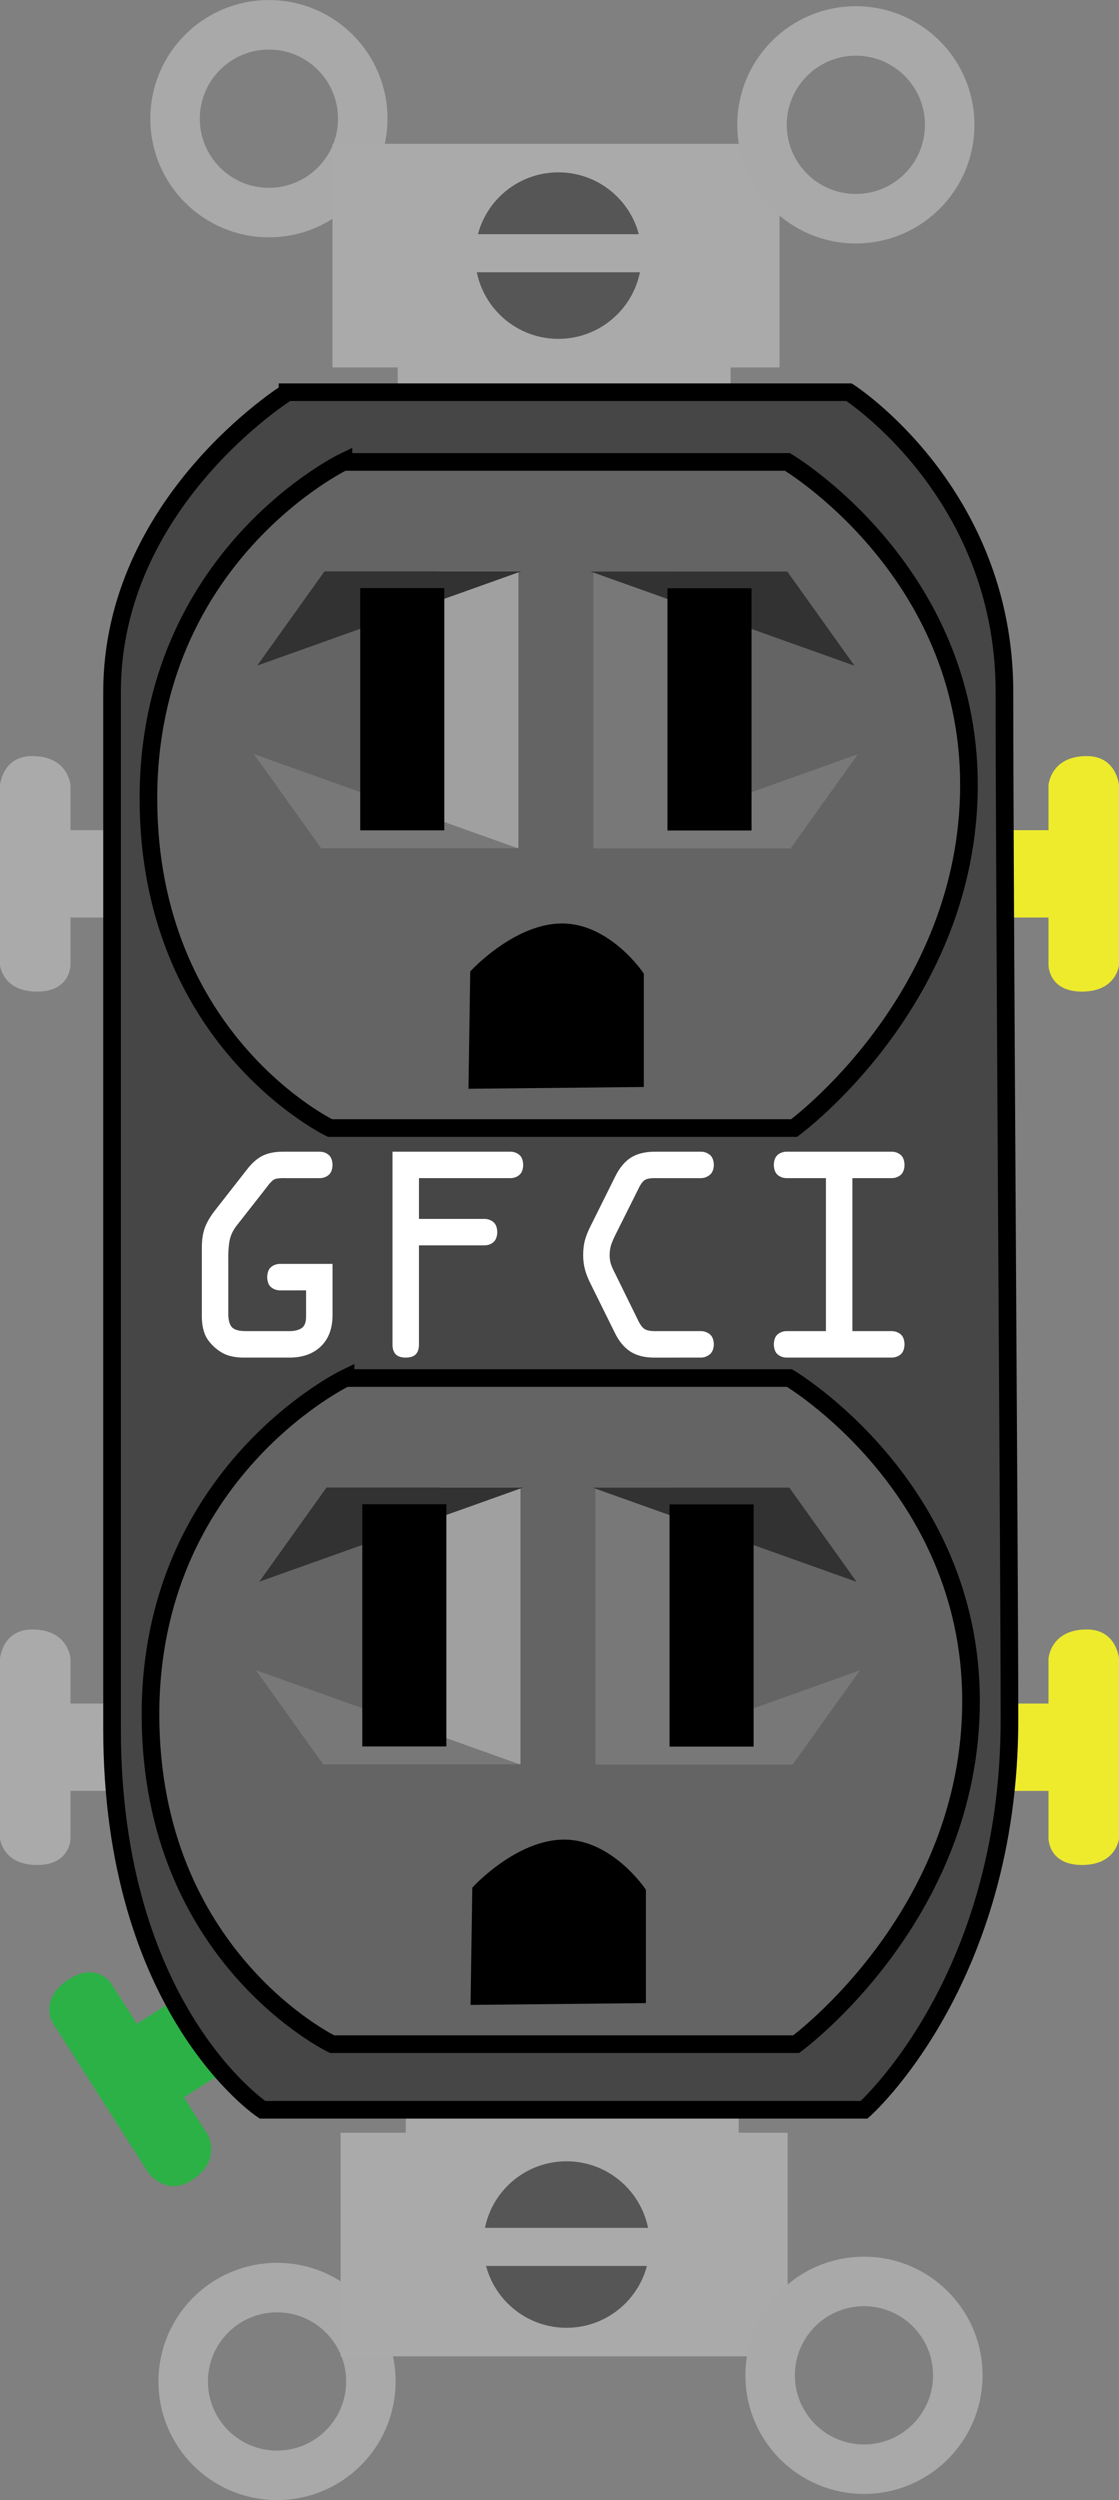<?xml version="1.0" encoding="UTF-8" standalone="no"?>
<!-- Created with Inkscape (http://www.inkscape.org/) -->

<svg
   xmlns:dc="http://purl.org/dc/elements/1.1/"
   xmlns:cc="http://creativecommons.org/ns#"
   xmlns:rdf="http://www.w3.org/1999/02/22-rdf-syntax-ns#"
   xmlns:svg="http://www.w3.org/2000/svg"
   xmlns="http://www.w3.org/2000/svg"
   xmlns:sodipodi="http://sodipodi.sourceforge.net/DTD/sodipodi-0.dtd"
   xmlns:inkscape="http://www.inkscape.org/namespaces/inkscape"
   width="126.897"
   height="283.403"
   id="svg4478"
   version="1.1"
   inkscape:version="0.48.5 r10040"
   sodipodi:docname="gfcioutlet.svg">
  <rect width="100%" height="100%" fill="#808080" stroke="none"/>
  <defs
     id="defs4480" />
  <sodipodi:namedview
     id="base"
     pagecolor="#ffffff"
     bordercolor="#666666"
     borderopacity="1.0"
     inkscape:pageopacity="0.0"
     inkscape:pageshadow="2"
     inkscape:zoom="1.61875"
     inkscape:cx="85.443648"
     inkscape:cy="153.7367"
     inkscape:document-units="px"
     inkscape:current-layer="layer1"
     showgrid="true"
     fit-margin-top="0"
     fit-margin-left="0"
     fit-margin-right="0"
     fit-margin-bottom="0"
     inkscape:window-width="1366"
     inkscape:window-height="705"
     inkscape:window-x="-8"
     inkscape:window-y="-8"
     inkscape:window-maximized="1"
     units="in">
    <inkscape:grid
       type="xygrid"
       id="grid3049"
       units="in"
       empspacing="5"
       visible="true"
       enabled="true"
       snapvisiblegridlinesonly="false"
       originx="0.75in"
       originy="1.725in" />
  </sodipodi:namedview>
  <g
     inkscape:label="Layer 1"
     inkscape:groupmode="layer"
     id="layer1"
     transform="translate(-307.818,-353.518)">
    <g
       id="g3082">
      <g
         style="fill:#eeeb2d;fill-opacity:1"
         transform="matrix(0,1,-1,0,523.986,237.87)"
         id="g4248-4">
        <path
           style="fill:#eeeb2d;fill-opacity:1;stroke:none"
           d="m 204.655,89.271 20.397,0 c 0,0 3,0.275 3,4.208 0,3.788 -3,3.787 -3,3.787 l -20.397,0 c 0,0 -3.346,-0.231 -3.299,-4.418 0.037,-3.313 3.299,-3.577 3.299,-3.577 z"
           id="path4244-2"
           inkscape:connector-curvature="0"
           sodipodi:nodetypes="ccsccsc" />
        <rect
           style="fill:#eeeb2d;fill-opacity:1;stroke:none"
           id="rect4246-7"
           width="9.898"
           height="14.998"
           x="209.754"
           y="94.07" />
      </g>
      <g
         style="fill:#eeeb2d;fill-opacity:1"
         transform="matrix(0,1,-1,0,523.986,336.87)"
         id="g4248-4-7">
        <path
           style="fill:#eeeb2d;fill-opacity:1;stroke:none"
           d="m 204.655,89.271 20.397,0 c 0,0 3,0.275 3,4.208 0,3.788 -3,3.787 -3,3.787 l -20.397,0 c 0,0 -3.346,-0.231 -3.299,-4.418 0.037,-3.313 3.299,-3.577 3.299,-3.577 z"
           id="path4244-2-9"
           inkscape:connector-curvature="0"
           sodipodi:nodetypes="ccsccsc" />
        <rect
           style="fill:#eeeb2d;fill-opacity:1;stroke:none"
           id="rect4246-7-3"
           width="9.898"
           height="14.998"
           x="209.754"
           y="94.07" />
      </g>
      <g
         style="fill:#aaaaaa;fill-opacity:1"
         transform="matrix(0,1,1,0,218.547,237.87)"
         id="g4248-4-1">
        <path
           style="fill:#aaaaaa;fill-opacity:1;stroke:none"
           d="m 204.655,89.271 20.397,0 c 0,0 3,0.275 3,4.208 0,3.788 -3,3.787 -3,3.787 l -20.397,0 c 0,0 -3.346,-0.231 -3.299,-4.418 0.037,-3.313 3.299,-3.577 3.299,-3.577 z"
           id="path4244-2-98"
           inkscape:connector-curvature="0"
           sodipodi:nodetypes="ccsccsc" />
        <rect
           style="fill:#aaaaaa;fill-opacity:1;stroke:none"
           id="rect4246-7-6"
           width="9.898"
           height="14.998"
           x="209.754"
           y="94.07" />
      </g>
      <g
         style="fill:#aaaaaa;fill-opacity:1"
         transform="matrix(0,1,1,0,218.547,336.87)"
         id="g4248-4-7-5">
        <path
           style="fill:#aaaaaa;fill-opacity:1;stroke:none"
           d="m 204.655,89.271 20.397,0 c 0,0 3,0.275 3,4.208 0,3.788 -3,3.787 -3,3.787 l -20.397,0 c 0,0 -3.346,-0.231 -3.299,-4.418 0.037,-3.313 3.299,-3.577 3.299,-3.577 z"
           id="path4244-2-9-0"
           inkscape:connector-curvature="0"
           sodipodi:nodetypes="ccsccsc" />
        <rect
           style="fill:#aaaaaa;fill-opacity:1;stroke:none"
           id="rect4246-7-3-2"
           width="9.898"
           height="14.998"
           x="209.754"
           y="94.07" />
      </g>
      <g
         transform="matrix(-0.538,-0.843,0.843,-0.538,359.525,820.418)"
         id="g4248">
        <path
           style="fill:#2cb146;fill-opacity:1;stroke:none"
           d="m 204.655,89.271 20.397,0 c 0,0 3,0.275 3,4.208 0,3.788 -3,3.787 -3,3.787 l -20.397,0 c 0,0 -3.346,-0.231 -3.299,-4.418 0.037,-3.313 3.299,-3.577 3.299,-3.577 z"
           id="path4244"
           inkscape:connector-curvature="0"
           sodipodi:nodetypes="ccsccsc" />
        <rect
           style="fill:#2cb146;fill-opacity:1;stroke:none"
           id="rect4246"
           width="9.898"
           height="14.998"
           x="209.754"
           y="94.07" />
      </g>
      <g
         transform="translate(287.276,328.556)"
         id="g4192">
        <g
           id="g4120"
           transform="translate(-233.525,-32.359)">
          <path
             transform="matrix(0.877,0,0,0.877,32.699,8.81)"
             d="m 299.322,70.656 c 0,6.702 -5.433,12.135 -12.135,12.135 -6.702,0 -12.135,-5.433 -12.135,-12.135 0,-6.702 5.433,-12.135 12.135,-12.135 6.702,0 12.135,5.433 12.135,12.135 z"
             sodipodi:ry="12.134671"
             sodipodi:rx="12.134671"
             sodipodi:cy="70.655502"
             sodipodi:cx="287.18723"
             id="path4078"
             style="fill:none;stroke:#a9a9a9;stroke-width:6.4;stroke-miterlimit:4;stroke-opacity:1;stroke-dasharray:none"
             sodipodi:type="arc" />
          <rect
             y="73.622"
             x="291.771"
             height="25.348"
             width="50.696"
             id="rect4098"
             style="fill:#aaaaaa;fill-opacity:1;stroke:none" />
          <rect
             y="93.195"
             x="299.165"
             height="12.944"
             width="37.752"
             id="rect4100"
             style="fill:#aaaaaa;fill-opacity:1;stroke:none" />
          <path
             transform="matrix(0.877,0,0,0.877,99.26,9.506)"
             d="m 299.322,70.656 c 0,6.702 -5.433,12.135 -12.135,12.135 -6.702,0 -12.135,-5.433 -12.135,-12.135 0,-6.702 5.433,-12.135 12.135,-12.135 6.702,0 12.135,5.433 12.135,12.135 z"
             sodipodi:ry="12.134671"
             sodipodi:rx="12.134671"
             sodipodi:cy="70.655502"
             sodipodi:cx="287.18723"
             id="path4078-7"
             style="fill:none;stroke:#a9a9a9;stroke-width:6.4;stroke-miterlimit:4;stroke-opacity:1;stroke-dasharray:none"
             sodipodi:type="arc" />
        </g>
        <path
           sodipodi:type="arc"
           style="fill:#565656;fill-opacity:1;stroke:none"
           id="path4188"
           sodipodi:cx="317.38907"
           sodipodi:cy="84.138466"
           sodipodi:rx="9.4380779"
           sodipodi:ry="9.4380779"
           d="m 326.827,84.138 c 0,5.213 -4.226,9.438 -9.438,9.438 -5.213,0 -9.438,-4.226 -9.438,-9.438 0,-5.213 4.226,-9.438 9.438,-9.438 5.213,0 9.438,4.226 9.438,9.438 z"
           transform="translate(-233.525,-30.202)" />
        <rect
           style="fill:#aaaaaa;fill-opacity:1;stroke:none"
           id="rect4190"
           width="23.73"
           height="4.315"
           x="71.729"
           y="51.51" />
      </g>
      <g
         id="g4192-2"
         transform="matrix(1,0,0,-1,288.197,661.883)">
        <g
           id="g4120-3"
           transform="translate(-233.525,-32.359)">
          <path
             transform="matrix(0.877,0,0,0.877,32.699,8.81)"
             d="m 299.322,70.656 c 0,6.702 -5.433,12.135 -12.135,12.135 -6.702,0 -12.135,-5.433 -12.135,-12.135 0,-6.702 5.433,-12.135 12.135,-12.135 6.702,0 12.135,5.433 12.135,12.135 z"
             sodipodi:ry="12.134671"
             sodipodi:rx="12.134671"
             sodipodi:cy="70.655502"
             sodipodi:cx="287.18723"
             id="path4078-3"
             style="fill:none;stroke:#a9a9a9;stroke-width:6.4;stroke-miterlimit:4;stroke-opacity:1;stroke-dasharray:none"
             sodipodi:type="arc" />
          <rect
             y="73.622"
             x="291.771"
             height="25.348"
             width="50.696"
             id="rect4098-41"
             style="fill:#aaaaaa;fill-opacity:1;stroke:none" />
          <rect
             y="93.195"
             x="299.165"
             height="12.944"
             width="37.752"
             id="rect4100-1"
             style="fill:#aaaaaa;fill-opacity:1;stroke:none" />
          <path
             transform="matrix(0.877,0,0,0.877,99.26,9.506)"
             d="m 299.322,70.656 c 0,6.702 -5.433,12.135 -12.135,12.135 -6.702,0 -12.135,-5.433 -12.135,-12.135 0,-6.702 5.433,-12.135 12.135,-12.135 6.702,0 12.135,5.433 12.135,12.135 z"
             sodipodi:ry="12.134671"
             sodipodi:rx="12.134671"
             sodipodi:cy="70.655502"
             sodipodi:cx="287.18723"
             id="path4078-7-3"
             style="fill:none;stroke:#a9a9a9;stroke-width:6.4;stroke-miterlimit:4;stroke-opacity:1;stroke-dasharray:none"
             sodipodi:type="arc" />
        </g>
        <path
           sodipodi:type="arc"
           style="fill:#565656;fill-opacity:1;stroke:none"
           id="path4188-8"
           sodipodi:cx="317.38907"
           sodipodi:cy="84.138466"
           sodipodi:rx="9.4380779"
           sodipodi:ry="9.4380779"
           d="m 326.827,84.138 c 0,5.213 -4.226,9.438 -9.438,9.438 -5.213,0 -9.438,-4.226 -9.438,-9.438 0,-5.213 4.226,-9.438 9.438,-9.438 5.213,0 9.438,4.226 9.438,9.438 z"
           transform="translate(-233.525,-30.202)" />
        <rect
           style="fill:#aaaaaa;fill-opacity:1;stroke:none"
           id="rect4190-7"
           width="23.73"
           height="4.315"
           x="71.729"
           y="51.51" />
      </g>
      <path
         sodipodi:nodetypes="ccssccssc"
         inkscape:connector-curvature="0"
         id="path4058-9"
         d="m 340.424,397.976 63.676,0 c 0,0 17.625,11.326 17.625,33.977 0,22.651 0.569,99.774 0.569,116.493 0,29.663 -16.488,44.224 -16.488,44.224 l -68.225,0 c 0,0 -17.056,-11.326 -17.056,-43.145 0,-31.82 0,-95.999 0,-117.571 0,-21.573 19.899,-33.977 19.899,-33.977 z"
         style="fill:#464646;fill-opacity:1;stroke:#000000;stroke-width:2;stroke-linecap:butt;stroke-linejoin:miter;stroke-miterlimit:4;stroke-opacity:1;stroke-dasharray:none" />
      <path
         sodipodi:nodetypes="ccsccsc"
         inkscape:connector-curvature="0"
         id="path3001"
         d="m 346.768,405.878 50.339,0 c 0,0 20.593,12.203 20.593,36.61 0,24.407 -19.831,38.898 -19.831,38.898 l -52.627,0 c 0,0 -20.593,-9.915 -20.593,-37.373 0,-27.458 22.119,-38.136 22.119,-38.136 z"
         style="fill:#646464;fill-opacity:1;stroke:#000000;stroke-width:2;stroke-linecap:butt;stroke-linejoin:miter;stroke-miterlimit:4;stroke-opacity:1;stroke-dasharray:none" />
      <g
         transform="translate(287.276,326.556)"
         id="g3896">
        <rect
           id="rect3106"
           width="9.153"
           height="31.367"
           x="70.178"
           y="91.718"
           style="fill:#a0a0a0;fill-opacity:1" />
        <path
           style="fill:#323232;fill-opacity:1;stroke:none"
           d="m 49.711,102.408 7.627,-10.678 22.309,0 z"
           id="path3003"
           inkscape:connector-curvature="0"
           sodipodi:nodetypes="cccc" />
        <path
           style="fill:#787878;fill-opacity:1;stroke:none"
           d="m 49.336,112.44 7.627,10.678 22.309,0 z"
           id="path3003-7-4"
           inkscape:connector-curvature="0"
           sodipodi:nodetypes="cccc" />
        <rect
           id="rect3059"
           width="9.534"
           height="27.458"
           x="61.392"
           y="93.627" />
      </g>
      <path
         sodipodi:nodetypes="ccsccc"
         inkscape:connector-curvature="0"
         id="path3126"
         d="m 361.45,476.429 0.191,-12.585 c 0,0 4.767,-5.148 9.915,-5.148 5.148,0 8.771,5.339 8.771,5.339 l 0,12.203 z"
         style="fill:#000000;fill-opacity:1;stroke:#000000;stroke-width:1px;stroke-linecap:butt;stroke-linejoin:miter;stroke-opacity:1" />
      <g
         transform="translate(287.276,326.556)"
         id="g3984">
        <rect
           id="rect3106-8"
           width="9.153"
           height="31.367"
           x="-96.982"
           y="91.735"
           style="fill:#787878;fill-opacity:1"
           transform="scale(-1,1)" />
        <path
           style="fill:#323232;fill-opacity:1;stroke:none"
           d="m 117.449,102.425 -7.627,-10.678 -22.309,0 z"
           id="path3003-8"
           inkscape:connector-curvature="0"
           sodipodi:nodetypes="cccc" />
        <path
           style="fill:#787878;fill-opacity:1;stroke:none"
           d="m 117.825,112.457 -7.627,10.678 -22.309,0 z"
           id="path3003-7-4-2"
           inkscape:connector-curvature="0"
           sodipodi:nodetypes="cccc" />
        <rect
           id="rect3059-4"
           width="9.534"
           height="27.458"
           x="-105.768"
           y="93.644"
           transform="scale(-1,1)" />
      </g>
      <path
         sodipodi:nodetypes="ccsccsc"
         inkscape:connector-curvature="0"
         id="path3001-2"
         d="m 347.003,509.725 50.339,0 c 0,0 20.593,12.203 20.593,36.61 0,24.407 -19.831,38.898 -19.831,38.898 l -52.627,0 c 0,0 -20.593,-9.915 -20.593,-37.373 0,-27.458 22.119,-38.136 22.119,-38.136 z"
         style="fill:#646464;fill-opacity:1;stroke:#000000;stroke-width:2;stroke-linecap:butt;stroke-linejoin:miter;stroke-miterlimit:4;stroke-opacity:1;stroke-dasharray:none" />
      <g
         transform="translate(287.511,430.403)"
         id="g3896-3">
        <rect
           id="rect3106-2"
           width="9.153"
           height="31.367"
           x="70.178"
           y="91.718"
           style="fill:#a0a0a0;fill-opacity:1" />
        <path
           style="fill:#323232;fill-opacity:1;stroke:none"
           d="m 49.711,102.408 7.627,-10.678 22.309,0 z"
           id="path3003-2"
           inkscape:connector-curvature="0"
           sodipodi:nodetypes="cccc" />
        <path
           style="fill:#787878;fill-opacity:1;stroke:none"
           d="m 49.336,112.44 7.627,10.678 22.309,0 z"
           id="path3003-7-4-1"
           inkscape:connector-curvature="0"
           sodipodi:nodetypes="cccc" />
        <rect
           id="rect3059-6"
           width="9.534"
           height="27.458"
           x="61.392"
           y="93.627" />
      </g>
      <path
         sodipodi:nodetypes="ccsccc"
         inkscape:connector-curvature="0"
         id="path3126-8"
         d="m 361.685,580.276 0.191,-12.585 c 0,0 4.767,-5.148 9.915,-5.148 5.148,0 8.771,5.339 8.771,5.339 l 0,12.203 z"
         style="fill:#000000;fill-opacity:1;stroke:#000000;stroke-width:1px;stroke-linecap:butt;stroke-linejoin:miter;stroke-opacity:1" />
      <g
         transform="translate(287.511,430.403)"
         id="g3984-5">
        <rect
           id="rect3106-8-7"
           width="9.153"
           height="31.367"
           x="-96.982"
           y="91.735"
           style="fill:#787878;fill-opacity:1"
           transform="scale(-1,1)" />
        <path
           style="fill:#323232;fill-opacity:1;stroke:none"
           d="m 117.449,102.425 -7.627,-10.678 -22.309,0 z"
           id="path3003-8-6"
           inkscape:connector-curvature="0"
           sodipodi:nodetypes="cccc" />
        <path
           style="fill:#787878;fill-opacity:1;stroke:none"
           d="m 117.825,112.457 -7.627,10.678 -22.309,0 z"
           id="path3003-7-4-2-1"
           inkscape:connector-curvature="0"
           sodipodi:nodetypes="cccc" />
        <rect
           id="rect3059-4-8"
           width="9.534"
           height="27.458"
           x="-105.768"
           y="93.644"
           transform="scale(-1,1)" />
      </g>
      <flowRoot
         style="fill:black;stroke:none;stroke-opacity:1;stroke-width:1px;stroke-linejoin:miter;stroke-linecap:butt;fill-opacity:1;font-family:ocra;font-style:normal;font-weight:normal;font-size:40px;line-height:125%;letter-spacing:0px;word-spacing:0px;-inkscape-font-specification:ocra;font-stretch:normal;font-variant:normal"
         id="flowRoot3053"
         xml:space="preserve"><flowRegion
           id="flowRegion3055"><rect
             y="152.689"
             x="-110"
             height="42.143"
             width="70.714"
             id="rect3057" /></flowRegion><flowPara
           id="flowPara3059"></flowPara></flowRoot>      <path
         d="m 342.528,499.786 0,3.06 c -0.015,0.642 -0.21,1.067 -0.585,1.275 -0.375,0.207 -0.84,0.302 -1.395,0.285 l -4.77,0 c -0.834,0.013 -1.393,-0.141 -1.676,-0.461 -0.283,-0.321 -0.414,-0.887 -0.394,-1.699 l 0,-5.88 c -0.019,-0.732 0.019,-1.42 0.116,-2.062 0.097,-0.642 0.368,-1.255 0.814,-1.837 l 3.27,-4.17 c 0.435,-0.602 0.772,-0.965 1.012,-1.087 0.24,-0.122 0.742,-0.17 1.507,-0.142 l 3.6,0 c 0.404,0.005 0.751,-0.11 1.042,-0.345 0.291,-0.235 0.444,-0.62 0.457,-1.155 -0.014,-0.535 -0.166,-0.92 -0.457,-1.155 -0.291,-0.235 -0.639,-0.35 -1.042,-0.345 l -4.02,0 c -0.953,-0.011 -1.747,0.138 -2.381,0.446 -0.634,0.308 -1.241,0.839 -1.819,1.594 l -3.54,4.53 c -0.564,0.706 -0.966,1.379 -1.207,2.021 -0.241,0.642 -0.359,1.428 -0.352,2.359 l 0,7.5 c -0.016,0.742 0.069,1.41 0.255,2.002 0.186,0.593 0.571,1.155 1.155,1.687 0.517,0.47 1.051,0.79 1.601,0.96 0.551,0.17 1.167,0.25 1.849,0.24 l 5.16,0 c 1.447,-0.014 2.603,-0.436 3.469,-1.264 0.866,-0.828 1.309,-1.977 1.331,-3.446 l 0,-5.91 -5.91,0 c -0.404,-0.005 -0.751,0.11 -1.042,0.345 -0.291,0.235 -0.444,0.62 -0.457,1.155 0.014,0.535 0.166,0.92 0.457,1.155 0.291,0.235 0.639,0.35 1.042,0.345 z"
         style="font-size:30px;font-style:normal;font-variant:normal;font-weight:normal;font-stretch:normal;line-height:125%;letter-spacing:0px;word-spacing:0px;fill:#ffffff;fill-opacity:1;stroke:none;font-family:OCR A Std;-inkscape-font-specification:OCR A Std"
         id="path3070"
         inkscape:connector-curvature="0" />
      <path
         d="m 352.329,505.906 c -0.005,0.482 0.11,0.852 0.345,1.11 0.235,0.258 0.62,0.387 1.155,0.39 0.535,-0.002 0.92,-0.133 1.155,-0.39 0.235,-0.258 0.35,-0.627 0.345,-1.11 l 0,-11.22 7.38,0 c 0.404,0.005 0.751,-0.11 1.042,-0.345 0.291,-0.235 0.444,-0.62 0.458,-1.155 -0.014,-0.535 -0.166,-0.92 -0.458,-1.155 -0.291,-0.235 -0.639,-0.35 -1.042,-0.345 l -7.38,0 0,-4.62 10.32,0 c 0.404,0.005 0.751,-0.11 1.042,-0.345 0.291,-0.235 0.444,-0.62 0.458,-1.155 -0.014,-0.535 -0.166,-0.92 -0.458,-1.155 -0.291,-0.235 -0.639,-0.35 -1.042,-0.345 l -13.32,0 z"
         style="font-size:30px;font-style:normal;font-variant:normal;font-weight:normal;font-stretch:normal;line-height:125%;letter-spacing:0px;word-spacing:0px;fill:#ffffff;fill-opacity:1;stroke:none;font-family:OCR A Std;-inkscape-font-specification:OCR A Std"
         id="path3072"
         inkscape:connector-curvature="0" />
      <path
         d="m 387.27,507.406 c 0.364,0.005 0.701,-0.11 1.009,-0.345 0.308,-0.235 0.472,-0.62 0.491,-1.155 -0.021,-0.561 -0.189,-0.954 -0.502,-1.177 -0.314,-0.224 -0.646,-0.331 -0.997,-0.323 l -4.89,0 c -0.647,0.022 -1.116,-0.044 -1.406,-0.199 -0.291,-0.154 -0.572,-0.528 -0.844,-1.121 l -2.55,-5.19 c -0.184,-0.349 -0.334,-0.679 -0.45,-0.99 -0.116,-0.311 -0.176,-0.671 -0.18,-1.08 0.002,-0.451 0.058,-0.846 0.169,-1.185 0.111,-0.339 0.264,-0.704 0.461,-1.095 l 2.61,-5.22 c 0.255,-0.551 0.51,-0.904 0.765,-1.057 0.255,-0.154 0.69,-0.221 1.305,-0.202 l 5.01,0 c 0.364,0.005 0.701,-0.11 1.009,-0.345 0.308,-0.235 0.472,-0.62 0.491,-1.155 -0.021,-0.561 -0.189,-0.954 -0.502,-1.177 -0.314,-0.224 -0.646,-0.331 -0.997,-0.322 l -5.1,0 c -1.139,-0.009 -2.071,0.212 -2.794,0.664 -0.723,0.452 -1.332,1.191 -1.826,2.216 l -2.76,5.55 c -0.297,0.581 -0.512,1.121 -0.645,1.62 -0.133,0.499 -0.198,1.069 -0.195,1.71 0.002,0.579 0.073,1.123 0.214,1.631 0.141,0.508 0.339,1.014 0.596,1.519 l 2.76,5.58 c 0.467,0.972 1.056,1.691 1.766,2.156 0.711,0.466 1.622,0.697 2.734,0.694 z"
         style="font-size:30px;font-style:normal;font-variant:normal;font-weight:normal;font-stretch:normal;line-height:125%;letter-spacing:0px;word-spacing:0px;fill:#ffffff;fill-opacity:1;stroke:none;font-family:OCR A Std;-inkscape-font-specification:OCR A Std"
         id="path3074"
         inkscape:connector-curvature="0" />
      <path
         d="m 404.481,487.066 4.41,0 c 0.404,0.005 0.751,-0.11 1.042,-0.345 0.291,-0.235 0.444,-0.62 0.458,-1.155 -0.014,-0.535 -0.166,-0.92 -0.458,-1.155 -0.291,-0.235 -0.639,-0.35 -1.042,-0.345 l -11.82,0 c -0.404,-0.005 -0.751,0.11 -1.042,0.345 -0.291,0.235 -0.444,0.62 -0.457,1.155 0.014,0.535 0.166,0.92 0.457,1.155 0.291,0.235 0.639,0.35 1.042,0.345 l 4.41,0 0,17.34 -4.41,0 c -0.404,-0.005 -0.751,0.11 -1.042,0.345 -0.291,0.235 -0.444,0.62 -0.457,1.155 0.014,0.535 0.166,0.92 0.457,1.155 0.291,0.235 0.639,0.35 1.042,0.345 l 11.82,0 c 0.404,0.005 0.751,-0.11 1.042,-0.345 0.291,-0.235 0.444,-0.62 0.458,-1.155 -0.014,-0.535 -0.166,-0.92 -0.458,-1.155 -0.291,-0.235 -0.639,-0.35 -1.042,-0.345 l -4.41,0 z"
         style="font-size:30px;font-style:normal;font-variant:normal;font-weight:normal;font-stretch:normal;line-height:125%;letter-spacing:0px;word-spacing:0px;fill:#ffffff;fill-opacity:1;stroke:none;font-family:OCR A Std;-inkscape-font-specification:OCR A Std"
         id="path3076"
         inkscape:connector-curvature="0" />
    </g>
  </g>
</svg>

